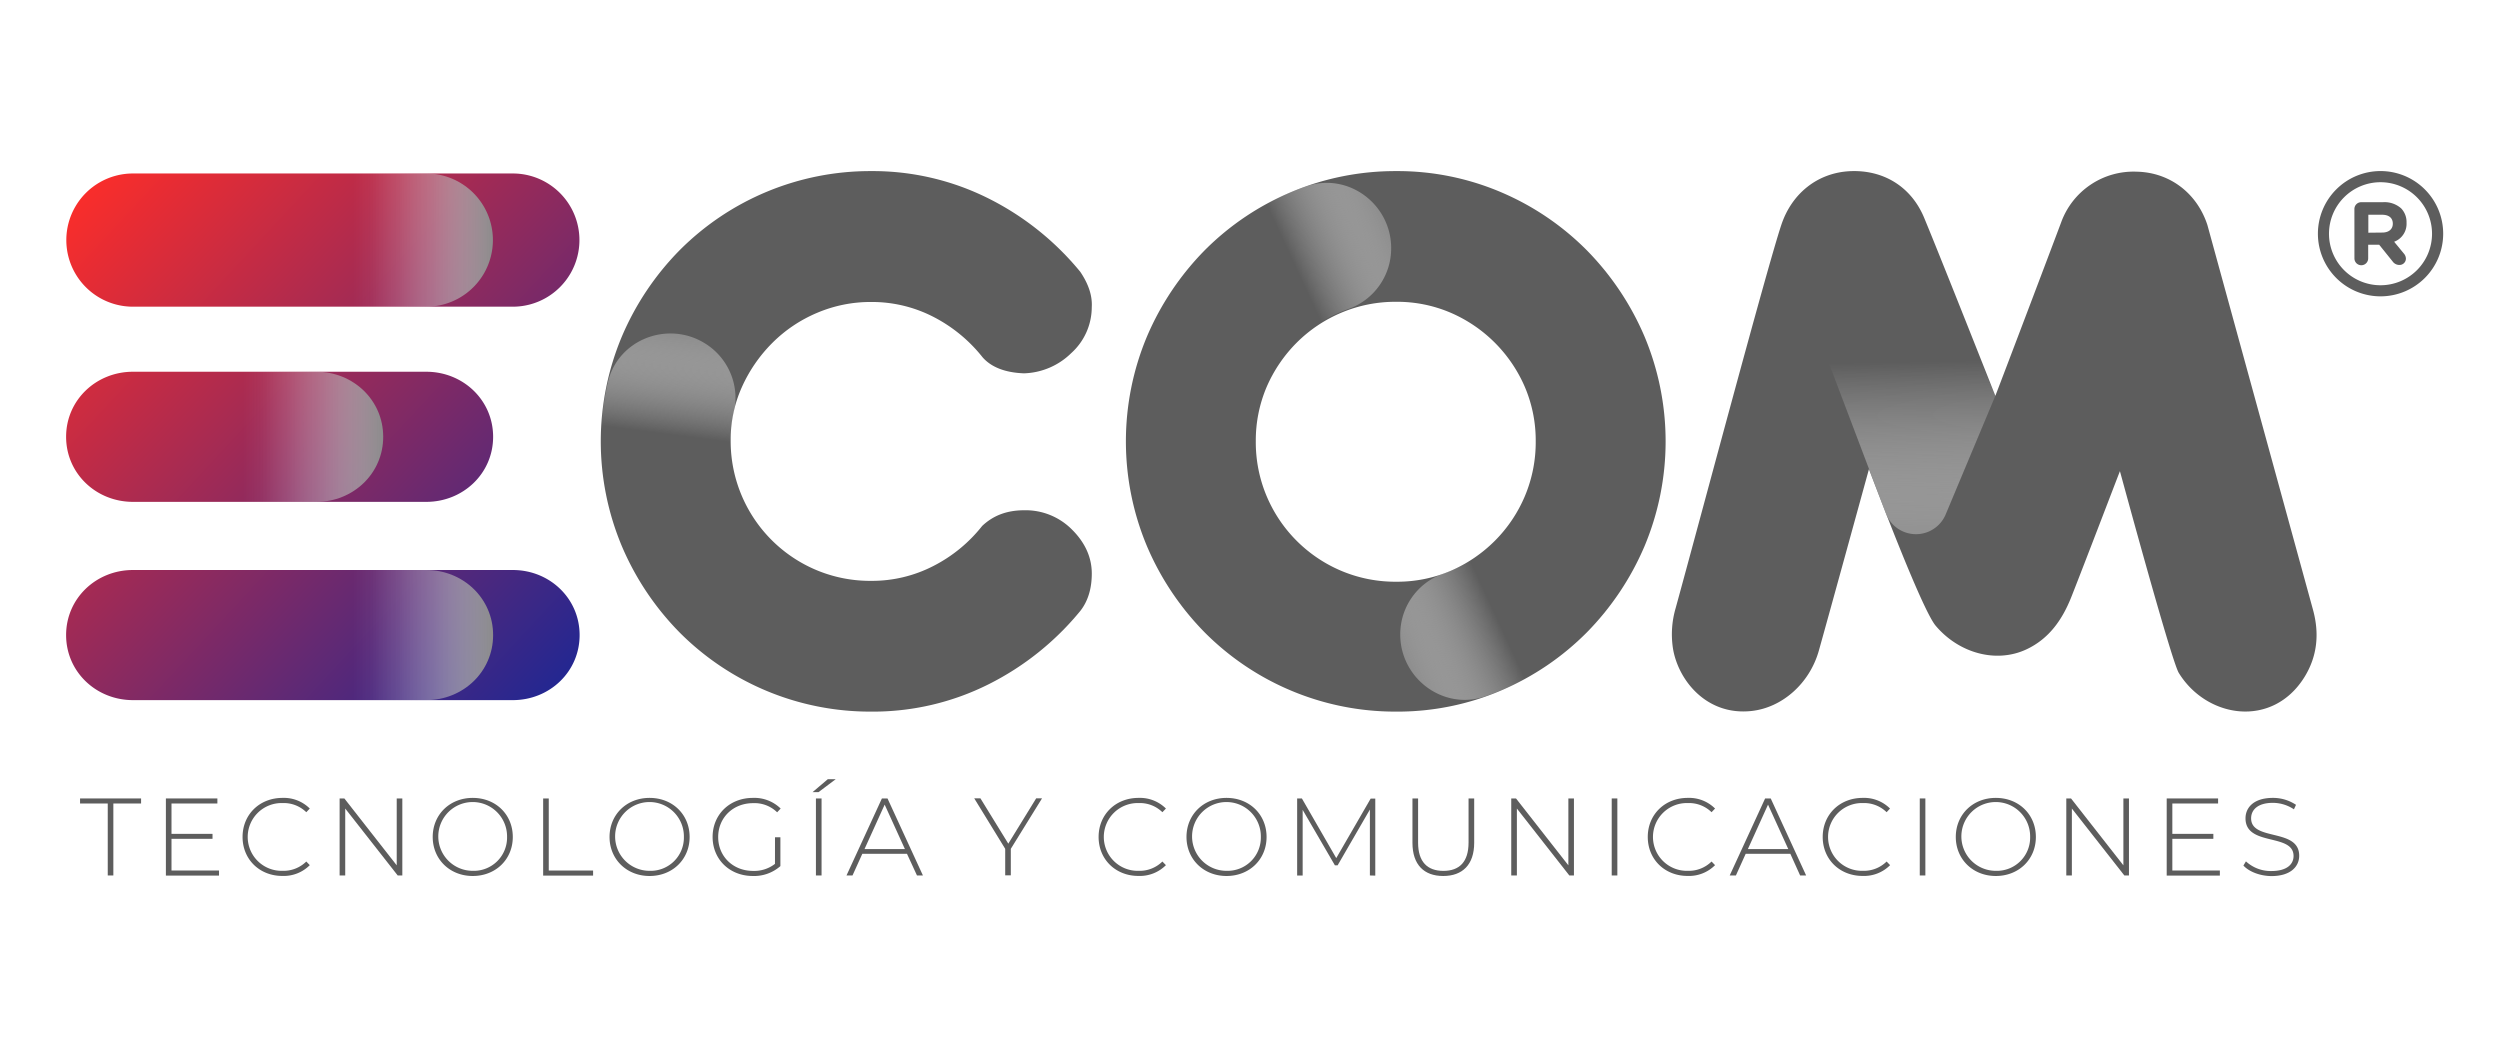 <svg xmlns="http://www.w3.org/2000/svg" xmlns:xlink="http://www.w3.org/1999/xlink" viewBox="0 0 807 338"><defs><style>.cls-1{isolation:isolate;}.cls-2{fill:#412068;}.cls-3{fill:#5d5d5d;}.cls-10,.cls-11,.cls-4,.cls-5,.cls-6,.cls-7,.cls-9{mix-blend-mode:multiply;}.cls-4{fill:url(#Degradado_sin_nombre_25);}.cls-5{fill:url(#Degradado_sin_nombre_25-2);}.cls-6{fill:url(#Degradado_sin_nombre_25-3);}.cls-7{fill:url(#Degradado_sin_nombre_25-4);}.cls-10,.cls-11,.cls-8,.cls-9{fill-rule:evenodd;}.cls-8{fill:url(#Degradado_sin_nombre_22);}.cls-9{fill:url(#Degradado_sin_nombre_2);}.cls-10{fill:url(#Degradado_sin_nombre_2-2);}.cls-11{fill:url(#Degradado_sin_nombre_2-3);}</style><linearGradient id="Degradado_sin_nombre_25" x1="611.78" y1="178.86" x2="610.67" y2="117" gradientUnits="userSpaceOnUse"><stop offset="0" stop-color="#8c8c8c"/><stop offset="1" stop-color="#fff" stop-opacity="0"/></linearGradient><linearGradient id="Degradado_sin_nombre_25-2" x1="-182.36" y1="199.82" x2="-168.4" y2="229.98" gradientTransform="translate(490.16 36.07) rotate(32.1)" xlink:href="#Degradado_sin_nombre_25"/><linearGradient id="Degradado_sin_nombre_25-3" x1="-583.18" y1="623.97" x2="-569.21" y2="654.13" gradientTransform="translate(1076.12 663.55) rotate(90)" xlink:href="#Degradado_sin_nombre_25"/><linearGradient id="Degradado_sin_nombre_25-4" x1="869.3" y1="1110.29" x2="883.27" y2="1140.44" gradientTransform="translate(-661.34 1073.87) rotate(-90)" xlink:href="#Degradado_sin_nombre_25"/><linearGradient id="Degradado_sin_nombre_22" x1="20.58" y1="63.62" x2="211.77" y2="240.75" gradientUnits="userSpaceOnUse"><stop offset="0" stop-color="#fd2d29"/><stop offset="1" stop-color="#0026a2"/></linearGradient><linearGradient id="Degradado_sin_nombre_2" x1="56.82" y1="77.5" x2="159.18" y2="77.5" gradientUnits="userSpaceOnUse"><stop offset="0.56" stop-color="#fff" stop-opacity="0"/><stop offset="0.62" stop-color="#f9f9f9" stop-opacity="0.05"/><stop offset="0.7" stop-color="#e9e9e9" stop-opacity="0.19"/><stop offset="0.81" stop-color="#cecece" stop-opacity="0.43"/><stop offset="0.92" stop-color="#a9a9a9" stop-opacity="0.75"/><stop offset="1" stop-color="#8c8c8c"/></linearGradient><linearGradient id="Degradado_sin_nombre_2-2" x1="21.34" y1="141" x2="123.7" y2="141" xlink:href="#Degradado_sin_nombre_2"/><linearGradient id="Degradado_sin_nombre_2-3" x1="56.82" y1="205" x2="159.18" y2="205" xlink:href="#Degradado_sin_nombre_2"/></defs><title>ecom</title><g class="cls-1"><g id="Capa_1" data-name="Capa 1"><path class="cls-2" d="M-150.95-312.64h20.19a17.26,17.26,0,0,0,2.43.52c25.15,1.88,48.69,9.1,70.14,22.3C-16.5-264.15,9.18-227.24,18.17-179c1.09,5.86,1.67,11.82,2.48,17.74V-141c-.18.81-.41,1.61-.53,2.43-1.09,7.37-1.77,14.83-3.29,22.1C1.85-44.81-63.43,9.11-136.63,10.31c-41.54.69-78.55-12-109.75-39.47-41.51-36.61-59.88-83.08-55.08-138.17,3.06-35.1,17.1-65.87,40.79-92,24.9-27.45,55.69-44.55,92.3-50.9C-162.59-311.2-156.75-311.84-150.95-312.64Zm5.75,90.09,0,1.44c-11.56,0-23.13-.32-34.67.09s-23.08,1.3-34.57,2.45c-12.74,1.27-21.38,8.79-23.51,21.36a292.52,292.52,0,0,0-3.4,33.18,263,263,0,0,0,2.8,56.89c2.18,13.3,9.44,21,22.71,23a295.41,295.41,0,0,0,30.75,2.63C-147.19-79.88-109.27-80-71.38-83c17.95-1.45,26.55-10.26,28.62-25.82,3.72-28.08,4.14-56.19,0-84.22-2.34-15.77-9.35-22.72-23.46-25.27a53.11,53.11,0,0,0-6.87-.88Q-109.14-220.95-145.2-222.55Z"/><path class="cls-3" d="M281.16,229.71a86.8,86.8,0,0,1-61.81-25.58,89.49,89.49,0,0,1-18.57-27.72,87.51,87.51,0,0,1,0-67.88,89.49,89.49,0,0,1,18.57-27.72,86.8,86.8,0,0,1,61.81-25.58,83.41,83.41,0,0,1,38.09,8.91,90.84,90.84,0,0,1,29.47,23.61c2.7,4,3.93,7.79,3.7,11.46A20,20,0,0,1,345.78,114a22.7,22.7,0,0,1-15.23,6.51c-6.08-.21-10.62-2-13.4-5.21a48.5,48.5,0,0,0-15.81-13,43.32,43.32,0,0,0-20.18-4.82,44.1,44.1,0,0,0-17.41,3.51,45.34,45.34,0,0,0-14.43,9.69A47.84,47.84,0,0,0,239.46,125a41.33,41.33,0,0,0-3.6,17A45.13,45.13,0,0,0,263.48,184a44.88,44.88,0,0,0,17.68,3.5,43.26,43.26,0,0,0,20.18-4.82,47.74,47.74,0,0,0,15.71-12.91c3.61-3.4,8-5.06,13.63-5.06a21.08,21.08,0,0,1,15.44,6.32c4.19,4.19,6.31,8.94,6.31,14.12,0,4.84-1.23,8.87-3.66,12a90.86,90.86,0,0,1-29.52,23.67A83.22,83.22,0,0,1,281.16,229.71Z"/><path class="cls-3" d="M450.68,229.71a86.8,86.8,0,0,1-61.82-25.58,89.69,89.69,0,0,1-18.58-27.72,87.62,87.62,0,0,1,0-67.88,90,90,0,0,1,18.58-27.72,86.8,86.8,0,0,1,61.82-25.58,85.2,85.2,0,0,1,33.94,6.85,86.93,86.93,0,0,1,27.62,18.73,89.84,89.84,0,0,1,18.57,27.72,87.51,87.51,0,0,1,0,67.88,89.84,89.84,0,0,1-18.57,27.72,87.09,87.09,0,0,1-27.62,18.73A85.17,85.17,0,0,1,450.68,229.71Zm0-132.29A44.78,44.78,0,0,0,433,100.93a45.34,45.34,0,0,0-14.43,9.69,46.16,46.16,0,0,0-9.71,14.32,44.1,44.1,0,0,0-3.49,17.53,44.84,44.84,0,0,0,3.5,17.68A45.19,45.19,0,0,0,433,184.28a44.84,44.84,0,0,0,17.68,3.5,44,44,0,0,0,17.54-3.49,46,46,0,0,0,14.31-9.71,45.43,45.43,0,0,0,9.7-14.43,44.84,44.84,0,0,0,3.5-17.68,44,44,0,0,0-3.5-17.54,45.81,45.81,0,0,0-24-24A43.9,43.9,0,0,0,450.68,97.42Z"/><path class="cls-3" d="M760,67.49a2.2,2.2,0,0,1,2.22-2.22h7a8.06,8.06,0,0,1,5.88,2,6.33,6.33,0,0,1,1.73,4.62v0a6.17,6.17,0,0,1-4,6.15l3.08,3.74a2.61,2.61,0,0,1,.72,1.7,2.07,2.07,0,0,1-2.11,2.05,2.67,2.67,0,0,1-2.19-1.15L768,79h-3.55V83.4a2.22,2.22,0,0,1-4.44,0ZM769,75.07c2.16,0,3.4-1.15,3.4-2.86v0c0-1.91-1.32-2.89-3.48-2.89h-4.42v5.8Z"/><path class="cls-3" d="M768.44,95.66a20.22,20.22,0,1,1,20.22-20.22A20.23,20.23,0,0,1,768.44,95.66Zm0-36.84a16.63,16.63,0,1,0,16.62,16.62A16.64,16.64,0,0,0,768.44,58.82Z"/><path class="cls-3" d="M34.78,259.37H25.84v-1.63h19.7v1.63H36.59V282.6H34.78Z"/><path class="cls-3" d="M70.7,281v1.64H53.55V257.74H70.17v1.63H55.36v9.8H68.6v1.6H55.36V281Z"/><path class="cls-3" d="M78.3,270.17c0-7.25,5.5-12.61,12.89-12.61A11.86,11.86,0,0,1,100,261l-1.13,1.18a10.39,10.39,0,0,0-7.64-2.95,10.94,10.94,0,1,0,0,21.87,10.45,10.45,0,0,0,7.64-3l1.13,1.17a11.85,11.85,0,0,1-8.84,3.48C83.8,282.77,78.3,277.41,78.3,270.17Z"/><path class="cls-3" d="M129.87,257.74V282.6h-1.49L111.44,261v21.6h-1.81V257.74h1.53l16.9,21.59V257.74Z"/><path class="cls-3" d="M139.68,270.17c0-7.21,5.5-12.61,12.92-12.61s12.93,5.36,12.93,12.61-5.54,12.6-12.93,12.6S139.68,277.37,139.68,270.17Zm24,0A11.1,11.1,0,1,0,152.6,281.1,10.73,10.73,0,0,0,163.68,270.17Z"/><path class="cls-3" d="M175.33,257.74h1.81V281h14.31v1.64H175.33Z"/><path class="cls-3" d="M196.76,270.17c0-7.21,5.5-12.61,12.92-12.61s12.93,5.36,12.93,12.61-5.54,12.6-12.93,12.6S196.76,277.37,196.76,270.17Zm24,0a11.1,11.1,0,1,0-11.08,10.93A10.73,10.73,0,0,0,220.76,270.17Z"/><path class="cls-3" d="M250.17,270.27h1.74v9.31a12.8,12.8,0,0,1-8.88,3.19c-7.5,0-13-5.36-13-12.6s5.5-12.61,13-12.61A12.15,12.15,0,0,1,252,261l-1.14,1.21a10.46,10.46,0,0,0-7.77-2.95c-6.46,0-11.26,4.69-11.26,10.94s4.8,10.93,11.26,10.93a10.92,10.92,0,0,0,7.07-2.27Z"/><path class="cls-3" d="M267.22,251.52h2.56l-5.58,4.19h-1.92Zm-3.84,6.22h1.82V282.6h-1.82Z"/><path class="cls-3" d="M292.77,275.6H278.36l-3.17,7h-1.94l11.43-24.86h1.81l11.43,24.86H296Zm-.67-1.53-6.53-14.34-6.5,14.34Z"/><path class="cls-3" d="M326.29,274v8.56h-1.81V274l-10-16.3h2l9,14.63,9-14.63h1.89Z"/><path class="cls-3" d="M354.63,270.17c0-7.25,5.5-12.61,12.88-12.61a11.9,11.9,0,0,1,8.85,3.44l-1.14,1.18a10.39,10.39,0,0,0-7.64-2.95,10.94,10.94,0,1,0,0,21.87,10.45,10.45,0,0,0,7.64-3l1.14,1.17a11.89,11.89,0,0,1-8.85,3.48C360.13,282.77,354.63,277.41,354.63,270.17Z"/><path class="cls-3" d="M383,270.17c0-7.21,5.5-12.61,12.92-12.61s12.93,5.36,12.93,12.61-5.54,12.6-12.93,12.6S383,277.37,383,270.17Zm24,0A11.1,11.1,0,1,0,396,281.1,10.73,10.73,0,0,0,407,270.17Z"/><path class="cls-3" d="M442.2,282.6l0-21.28-10.41,18h-.89l-10.4-17.89v21.2h-1.78V257.74h1.53L431.34,277l11.11-19.21h1.49l0,24.86Z"/><path class="cls-3" d="M455.94,272.05V257.74h1.82V272c0,6.21,3,9.12,8.17,9.12s8.12-2.91,8.12-9.12V257.74h1.82v14.31c0,7.1-3.81,10.72-10,10.72S455.94,279.15,455.94,272.05Z"/><path class="cls-3" d="M508.07,257.74V282.6h-1.49L489.65,261v21.6h-1.82V257.74h1.54l16.9,21.59V257.74Z"/><path class="cls-3" d="M520.26,257.74h1.82V282.6h-1.82Z"/><path class="cls-3" d="M531.9,270.17c0-7.25,5.5-12.61,12.88-12.61a11.86,11.86,0,0,1,8.84,3.44l-1.13,1.18a10.39,10.39,0,0,0-7.64-2.95,10.94,10.94,0,1,0,0,21.87,10.45,10.45,0,0,0,7.64-3l1.13,1.17a11.85,11.85,0,0,1-8.84,3.48C537.4,282.77,531.9,277.41,531.9,270.17Z"/><path class="cls-3" d="M577.92,275.6H563.51l-3.16,7h-2l11.43-24.86h1.81l11.43,24.86h-1.94Zm-.67-1.53-6.53-14.34-6.5,14.34Z"/><path class="cls-3" d="M588.37,270.17c0-7.25,5.5-12.61,12.89-12.61A11.86,11.86,0,0,1,610.1,261L609,262.18a10.38,10.38,0,0,0-7.63-2.95,10.94,10.94,0,1,0,0,21.87,10.45,10.45,0,0,0,7.63-3l1.13,1.17a11.85,11.85,0,0,1-8.84,3.48C593.87,282.77,588.37,277.41,588.37,270.17Z"/><path class="cls-3" d="M619.7,257.74h1.81V282.6H619.7Z"/><path class="cls-3" d="M631.33,270.17c0-7.21,5.5-12.61,12.92-12.61s12.93,5.36,12.93,12.61-5.54,12.6-12.93,12.6S631.33,277.37,631.33,270.17Zm24,0a11.1,11.1,0,1,0-11.08,10.93A10.73,10.73,0,0,0,655.33,270.17Z"/><path class="cls-3" d="M687.23,257.74V282.6h-1.49L668.8,261v21.6H667V257.74h1.53l16.9,21.59V257.74Z"/><path class="cls-3" d="M716.57,281v1.64H699.41V257.74H716v1.63H701.23v9.8h13.24v1.6H701.23V281Z"/><path class="cls-3" d="M724.17,279.4l.82-1.35a11.78,11.78,0,0,0,8.2,3.12c5,0,7.17-2.16,7.17-4.86,0-7.46-15.51-3-15.51-12.15,0-3.51,2.7-6.6,8.81-6.6a13.3,13.3,0,0,1,7.49,2.24l-.67,1.45a12.28,12.28,0,0,0-6.82-2.09c-4.83,0-7,2.24-7,5,0,7.46,15.52,3.05,15.52,12.07,0,3.52-2.81,6.57-8.95,6.57C729.53,282.77,726,281.39,724.17,279.4Z"/><g id="TpfD1D"><path class="cls-3" d="M644.1,127.78c3.33-8.65,17.4-45.74,21.24-56a24.85,24.85,0,0,1,24.41-16.36c10.56.22,19.42,6.84,22.8,17.22l34.08,124.18c2.1,7.65,1.44,15-2.79,21.8-10.37,16.58-31.55,13.21-40.53-1.41-2.41-3.93-18.63-63.84-19-65.12-1.14,2.91-11.36,29.67-15.65,40.53-2.88,7.29-7.15,13.54-14.54,17-9.72,4.55-21.76,1.28-29.29-7.64-4.7-5.56-20.94-49.15-21.54-50.5-2.09,7.56-12.72,46.26-16.18,58.6-3,10.57-11.82,18.32-21.66,19.42-14.66,1.64-23.81-10.07-25.43-20.26a30.06,30.06,0,0,1,.86-12.87C548.29,169.46,570.3,86.74,575,72.62c3.41-10.27,11.81-16.85,22.13-17.36,10.69-.52,19.77,4.88,24,15.07C627,84.5,644.1,127.78,644.1,127.78Z"/></g><path class="cls-4" d="M622,75.35l22.09,52.43-15.93,38.05a10.4,10.4,0,0,1-19.45-.22L576.79,81.4Z"/><path class="cls-5" d="M227.61,110.87h0a20.75,20.75,0,0,1,9.33,22.07c-2.51,11.12-2.29,29.64,15.63,44.6L209,191.74s-22-29.14-12.77-68.35C199.44,109.6,215.6,103.34,227.61,110.87Z"/><path class="cls-6" d="M449.07,80.08h0a20.74,20.74,0,0,1-13.73,19.63c-10.76,3.78-26.33,13.81-29.48,36.94l-35.2-29.38s13-34.13,51.11-47.15C435.18,55.54,449.07,65.91,449.07,80.08Z"/><path class="cls-7" d="M452,204.86h0a20.74,20.74,0,0,1,13.73-19.63c10.75-3.78,26.32-13.81,29.48-36.94l35.2,29.38s-13,34.13-51.11,47.15C465.92,229.4,452,219,452,204.86Z"/><path class="cls-8" d="M42.91,99H165.54a21.5,21.5,0,1,0,0-43H42.91a21.5,21.5,0,1,0,0,43Zm122.63,85H42.91c-11.86,0-21.57,9.14-21.57,21s9.71,21,21.57,21H165.54c11.86,0,21.56-9.14,21.56-21S177.4,184,165.54,184ZM42.91,162h94.7c11.86,0,21.57-9.14,21.57-21s-9.71-21-21.57-21H42.91c-11.86,0-21.57,9.14-21.57,21S31.05,162,42.91,162Z"/><path class="cls-9" d="M78.39,99h59.22a21.5,21.5,0,1,0,0-43H78.39a21.5,21.5,0,1,0,0,43Z"/><path class="cls-10" d="M123.7,141c0-11.86-9.7-21-21.56-21H42.91c-11.86,0-21.57,9.14-21.57,21s9.71,21,21.57,21h59.23C114,162,123.7,152.86,123.7,141Z"/><path class="cls-11" d="M137.61,184H78.39c-11.87,0-21.57,9.14-21.57,21s9.7,21,21.57,21h59.22c11.86,0,21.57-9.14,21.57-21S149.47,184,137.61,184Z"/></g></g></svg>